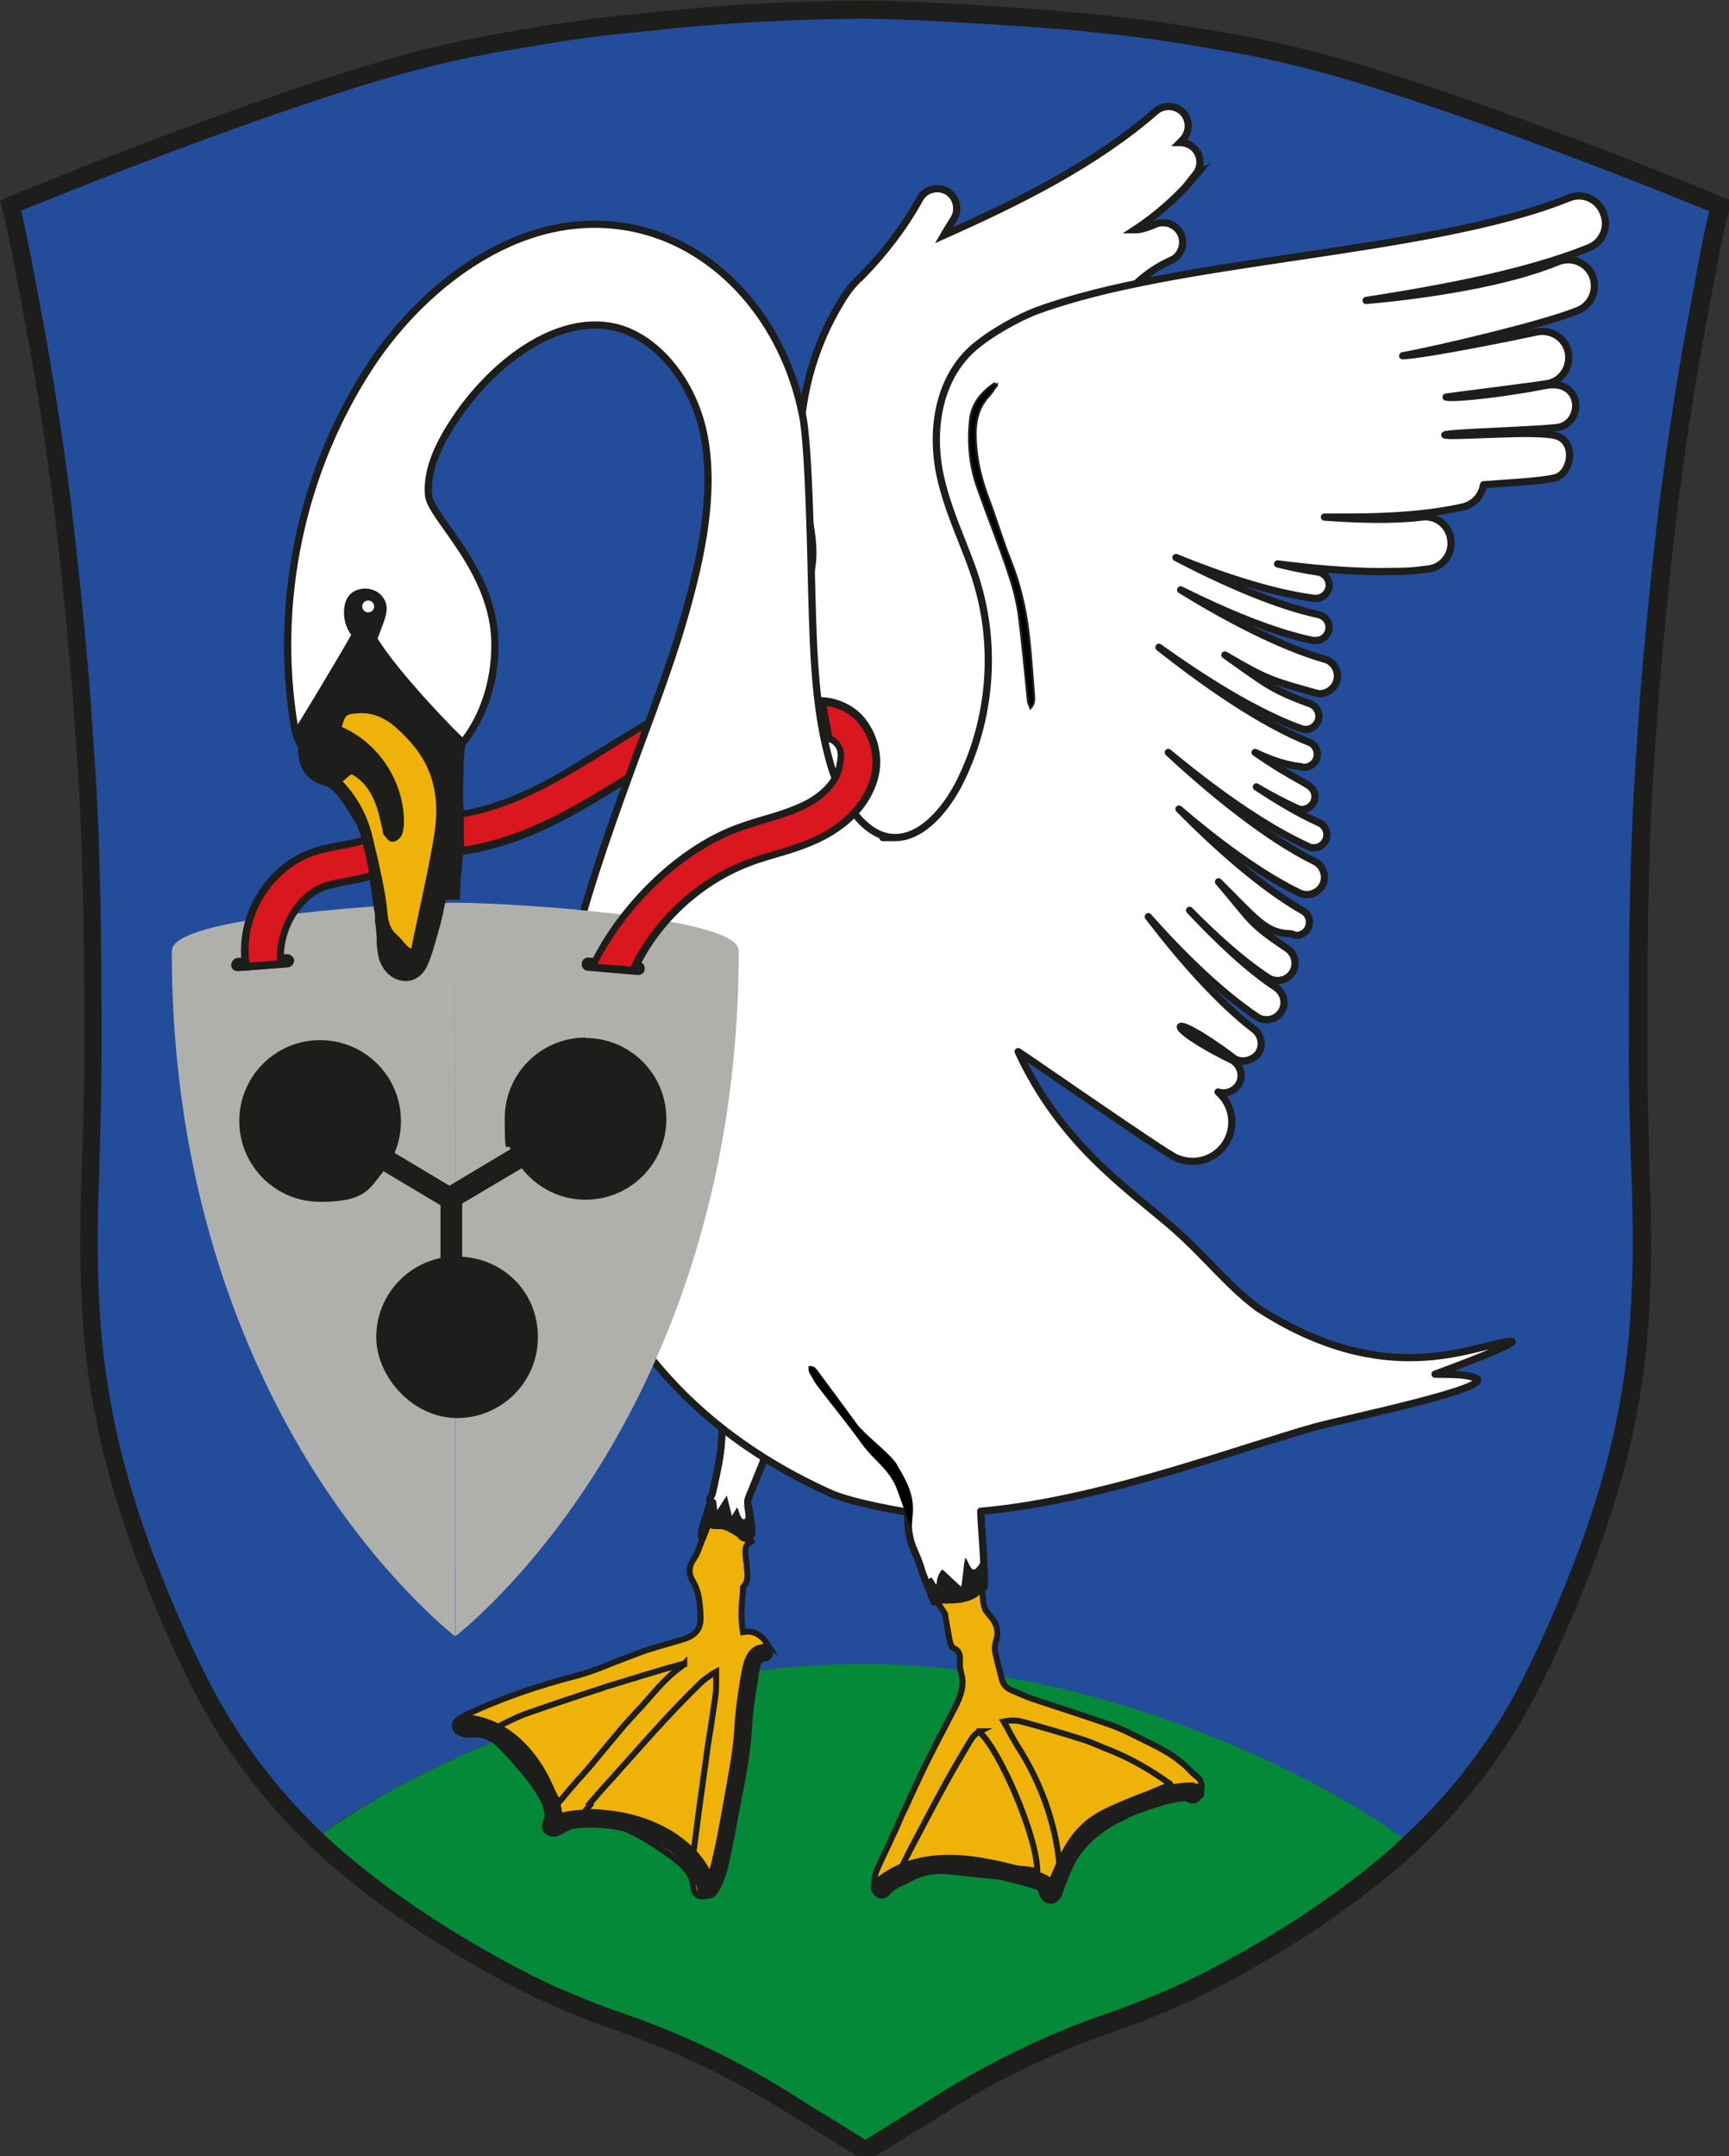 <?xml version="1.0" encoding="UTF-8" standalone="no"?>
<!-- Created with Inkscape (http://www.inkscape.org/) -->

<svg
   width="107.71mm"
   height="134.263mm"
   viewBox="0 0 107.71 134.263"
   version="1.1"
   id="svg1524"
   inkscape:version="1.2.2 (732a01da63, 2022-12-09)"
   sodipodi:docname="DEU Schwanfeld (a) COA.svg"
   xmlns:inkscape="http://www.inkscape.org/namespaces/inkscape"
   xmlns:sodipodi="http://sodipodi.sourceforge.net/DTD/sodipodi-0.dtd"
   xmlns="http://www.w3.org/2000/svg"
   xmlns:svg="http://www.w3.org/2000/svg">
  <rect x="0" y="0" width="107.71" height="134.263" fill="#333333" stroke="none"/>
  <sodipodi:namedview
     id="namedview1526"
     pagecolor="#ffffff"
     bordercolor="#666666"
     borderopacity="1.0"
     inkscape:showpageshadow="2"
     inkscape:pageopacity="0.0"
     inkscape:pagecheckerboard="0"
     inkscape:deskcolor="#d1d1d1"
     inkscape:document-units="mm"
     showgrid="false"
     inkscape:zoom="1.0910733"
     inkscape:cx="203.46937"
     inkscape:cy="254.33671"
     inkscape:current-layer="layer1" />
  <defs
     id="defs1521" />
  <g
     inkscape:label="Ebene 1"
     inkscape:groupmode="layer"
     id="layer1"
     transform="translate(-813.234,-66.267)">
    <g
       id="g1429"
       transform="matrix(0.265,0,0,0.265,799.176,40.536)">
      <g
         id="g12"
         transform="matrix(0.818,0,0,0.85,49.039,90.964)"
         style="stroke-width:1.199">
        <path
           class="cls-7"
           d="M 497.2,63.3 C 490.1,60.6 483,57.8 475.9,55.1 451,45.8 425.9,36.8 400.4,29.1 385.7,24.6 370.8,21 355.6,18.6 348.4,17.5 341.2,16.3 334,15.3 327.4,14.4 320.8,13.8 314.2,13.2 310,12.8 269.8,10 253.6,10 c -31.7,0 -56.5,2.8 -60.6,3.2 -6.6,0.7 -13.2,1.3 -19.8,2.1 -7.2,0.9 -14.4,2.1 -21.6,3.3 -15.2,2.4 -30.1,6.1 -44.8,10.5 -25.5,7.7 -50.6,16.7 -75.5,26 -7.1,2.7 -14.2,5.4 -21.3,8.2 -0.7,0.3 -1.3,0.6 -2.1,0.9 1,4.5 2.1,8.8 3,13.2 2.1,10.8 4.3,21.7 6.2,32.5 1.8,10 3.3,20 4.7,30.1 1.2,8.7 2.2,17.5 3.2,26.3 1,9.4 1.9,18.7 2.8,28.1 0.6,7.3 1.1,14.5 1.6,21.8 2,26.5 2,53 2.1,79.6 0,13.8 -0.5,27.5 -0.9,41.3 -0.5,16.2 -0.3,32.4 1.9,48.6 2.6,18.9 7.9,37.1 15,54.8 4.4,10.9 9.2,21.7 14.7,32.1 8.6,16.4 19.7,30.6 33.1,42.9 36.7,-25.7 99.4,-48.2 157.3,-48.2 57.9,0 120.7,24 157.4,49.7 14.2,-12.7 25.8,-27.4 34.8,-44.4 5.5,-10.4 10.3,-21.2 14.7,-32.1 7.1,-17.7 12.4,-35.9 15,-54.8 2.2,-16.1 2.4,-32.3 1.9,-48.6 -0.4,-13.8 -1,-27.5 -0.9,-41.3 0,-26.5 0,-53.1 2.1,-79.6 0.5,-7.3 1,-14.5 1.6,-21.8 0.8,-9.4 1.7,-18.7 2.8,-28.1 1,-8.8 2,-17.6 3.2,-26.3 1.4,-10 3,-20.1 4.7,-30.1 1.9,-10.9 4.1,-21.7 6.2,-32.5 0.9,-4.4 2,-8.7 3,-13.2 -0.8,-0.3 -1.4,-0.6 -2.1,-0.9 z"
           id="path6"
           style="fill:#234d9b;stroke-width:0px" />
        <path
           class="cls-1"
           d="m 95.5,515.4 c 2.8,2.6 5.7,5.1 8.8,7.5 15.1,12.1 31.5,22 48.7,30.8 10,5.1 20.4,9.2 31,12.7 16.9,5.6 32.8,13 48,22.2 6.5,3.9 13.1,7.8 19.6,11.7 0.6,0.4 2,1.6 2.2,1.6 0.2,0 1.5,-1.2 2.2,-1.6 6.5,-3.9 13.1,-7.8 19.6,-11.7 15.2,-9.2 31.1,-16.7 48,-22.2 10.6,-3.5 21,-7.6 31,-12.7 17.2,-8.7 33.6,-18.7 48.7,-30.8 2.4,-2 4.8,-4 7.1,-6 -36.7,-25.7 -99.5,-49.7 -157.4,-49.7 -57.9,0 -120.7,22.5 -157.3,48.2 z"
           id="path8"
           style="fill:#048938;stroke-width:0px" />
        <path
           class="cls-4"
           d="m 253.6,604.5 c -0.9,0 -1.5,-0.4 -2.5,-1.2 -0.3,-0.2 -0.8,-0.6 -1,-0.7 -3.1,-1.8 -6.1,-3.7 -9.2,-5.5 -3.5,-2.1 -6.9,-4.1 -10.4,-6.2 -15.2,-9.2 -31.2,-16.6 -47.4,-22 -11.7,-3.8 -21.9,-8.1 -31.4,-12.9 -19.2,-9.8 -35.2,-19.9 -49.1,-31.1 -3,-2.4 -6,-5 -8.9,-7.7 C 80,504.5 68.6,489.9 60.1,473.6 55,463.9 50.1,453.3 45.3,441.2 37.5,421.9 32.6,403.7 30.1,385.8 c -2.4,-17.9 -2.3,-35.6 -1.9,-49 0,-2.8 0.2,-5.6 0.3,-8.5 0.3,-10.7 0.7,-21.8 0.6,-32.7 v -2.8 c 0,-25.1 -0.2,-51.1 -2.1,-76.5 -0.2,-2.4 -0.3,-4.7 -0.5,-7.1 -0.3,-4.8 -0.7,-9.8 -1.1,-14.6 -0.9,-9.7 -1.8,-19.1 -2.8,-28.1 -1.1,-9.8 -2,-18 -3.2,-26.2 -1.5,-10.7 -3,-20.5 -4.7,-30 -1.8,-10 -3.8,-20.2 -5.7,-30 L 8.5,77.8 C 7.9,74.8 7.2,71.9 6.5,68.9 6.2,67.5 5.8,66.1 5.5,64.7 L 5,62.6 7.6,61.5 c 0.5,-0.2 1,-0.4 1.5,-0.6 2.1,-0.8 4.1,-1.6 6.2,-2.4 5,-1.9 10.1,-3.9 15.1,-5.8 30.2,-11.3 53.6,-19.4 75.7,-26.1 16,-4.9 30.8,-8.3 45.1,-10.6 l 3.1,-0.5 c 6.1,-1 12.4,-2 18.6,-2.8 5.3,-0.7 10.7,-1.2 16,-1.7 l 5,-0.5 c 20,-2.1 40.1,-3.1 59.8,-3.1 19.7,0 57,2.9 60.9,3.3 l 3.9,0.4 c 5.2,0.5 10.6,1 16,1.7 6.2,0.8 12.5,1.8 18.6,2.8 l 3.1,0.5 c 14.3,2.3 29.1,5.7 45.1,10.6 22.1,6.7 45.4,14.7 75.7,26.1 5.1,1.9 10.2,3.9 15.1,5.8 2,0.8 4.1,1.6 6.2,2.4 v 0 c 0.5,0.2 1,0.4 1.5,0.6 l 2.6,1.1 -0.5,2.1 c -0.3,1.4 -0.7,2.8 -1,4.2 -0.7,3.1 -1.4,6 -2,8.9 l -0.5,2.5 c -1.9,9.8 -4,20 -5.7,30 -1.7,9.5 -3.2,19.3 -4.7,30 -1.2,8.2 -2.1,16.5 -3.2,26.2 -1,8.9 -1.9,18.4 -2.8,28.1 -0.4,4.9 -0.8,9.8 -1.1,14.6 -0.2,2.4 -0.3,4.7 -0.5,7.1 -1.9,25.5 -2,51.4 -2.1,76.6 v 2.8 c 0,10.9 0.3,22 0.6,32.7 0,2.8 0.2,5.6 0.3,8.5 0.4,13.4 0.5,31.1 -1.9,49 -2.4,17.9 -7.4,36 -15.2,55.4 -4.8,12.1 -9.7,22.6 -14.8,32.4 -8.9,17 -20.8,32.1 -35.3,45.2 -2.4,2.2 -4.8,4.2 -7.2,6.1 -13.9,11.1 -29.9,21.3 -49.1,31.1 -9.5,4.8 -19.7,9 -31.4,12.9 -16.2,5.4 -32.2,12.7 -47.4,22 -3.4,2.1 -6.9,4.2 -10.4,6.2 -3.1,1.8 -6.2,3.7 -9.2,5.5 -0.2,0 -0.7,0.5 -1,0.7 -1,0.8 -1.5,1.2 -2.5,1.2 z M 11,65.6 c 0.2,0.7 0.3,1.4 0.5,2.1 0.7,3 1.4,6.1 2,9.1 l 0.5,2.5 c 1.9,9.8 4,20 5.7,30.1 1.7,9.6 3.2,19.4 4.7,30.1 1.2,8.3 2.1,16.6 3.2,26.4 1,8.9 1.9,18.4 2.8,28.2 0.4,4.9 0.8,9.9 1.1,14.7 0.2,2.4 0.3,4.7 0.5,7.1 1.9,25.6 2,51.7 2.1,76.9 v 2.8 c 0,11 -0.3,22.1 -0.6,32.9 0,2.8 -0.2,5.6 -0.3,8.5 -0.4,13.2 -0.5,30.6 1.9,48.1 2.4,17.5 7.2,35.2 14.8,54.2 4.8,11.9 9.5,22.3 14.6,31.9 8.3,15.8 19.3,30 32.6,42.3 2.8,2.6 5.7,5.1 8.6,7.4 13.6,10.9 29.4,20.9 48.2,30.5 9.2,4.7 19.3,8.8 30.7,12.6 16.6,5.5 32.9,13 48.5,22.5 3.4,2.1 6.9,4.2 10.4,6.2 3.1,1.8 6.1,3.7 9.2,5.5 0.3,0.2 0.6,0.4 0.9,0.6 0.3,-0.2 0.6,-0.4 0.9,-0.6 3.1,-1.9 6.2,-3.7 9.2,-5.5 3.4,-2.1 6.9,-4.1 10.3,-6.2 15.6,-9.4 31.9,-17 48.5,-22.5 11.4,-3.8 21.4,-7.9 30.7,-12.6 18.9,-9.6 34.6,-19.6 48.2,-30.5 2.3,-1.9 4.7,-3.9 7,-6 14.1,-12.6 25.6,-27.3 34.2,-43.7 5,-9.6 9.8,-20 14.6,-31.9 7.6,-19 12.5,-36.7 14.8,-54.2 2.4,-17.5 2.3,-34.9 1.9,-48.1 0,-2.8 -0.2,-5.6 -0.3,-8.5 -0.3,-10.8 -0.7,-21.9 -0.6,-32.9 v -2.8 c 0,-25.2 0.2,-51.3 2.1,-76.9 0.2,-2.4 0.3,-4.7 0.5,-7.1 0.3,-4.8 0.7,-9.8 1.1,-14.7 0.9,-9.7 1.8,-19.2 2.8,-28.2 1.1,-9.8 2,-18.1 3.2,-26.4 1.5,-10.7 3.1,-20.6 4.7,-30.1 1.8,-10.1 3.8,-20.2 5.7,-30.1 l 0.5,-2.5 c 0.6,-3.1 1.3,-6.1 2,-9.1 0.2,-0.7 0.3,-1.4 0.5,-2.1 v 0 C 494,64.8 492,64 489.9,63.2 485,61.3 479.9,59.3 474.8,57.4 444.7,46.1 421.4,38.1 399.5,31.4 383.7,26.6 369.1,23.2 355,21 l -3.1,-0.5 c -6,-1 -12.3,-2 -18.5,-2.8 C 328.2,17 322.8,16.5 317.6,16 l -3.9,-0.4 c -3.9,-0.4 -44,-3.2 -60.4,-3.2 -16.4,0 -39.5,1 -59.2,3.1 l -5,0.5 c -5.2,0.5 -10.6,1 -15.8,1.7 -6.2,0.8 -12.4,1.8 -18.5,2.8 l -3.1,0.5 c -14.1,2.2 -28.6,5.6 -44.5,10.4 -22,6.7 -45.2,14.7 -75.3,26 -5,1.9 -10.1,3.9 -15.1,5.8 -2.1,0.8 -4.1,1.6 -6.2,2.4 z"
           id="path10"
           style="fill:#1d1d1b;stroke-width:0px" />
      </g>
      <path
         class="cls-3"
         d="m 160.5,288.6 c 7.7,-1 15.6,-4.1 25.5,-9.8 3.4,-1.9 6.8,-4 10,-6.1 4.9,-3.1 10,-6.2 15.3,-9 l 3.9,7.6 c -5,2.6 -9.7,5.5 -14.6,8.6 -3.4,2.1 -6.8,4.3 -10.3,6.3 -6.9,3.9 -17.3,9.3 -28.8,10.9 z"
         id="path14"
         style="fill:#da161e;stroke-width:0px" />
      <path
         class="cls-4"
         d="m 210.9,264.9 3.1,6.1 c -4.7,2.5 -9.2,5.3 -13.9,8.2 v 0 c -3.3,2.1 -6.8,4.2 -10.3,6.2 -6.6,3.8 -16.6,9 -27.6,10.6 l -0.8,-6.8 c 7.5,-1.2 15.3,-4.2 25,-9.8 3.4,-1.9 6.8,-4.1 10.1,-6.1 4.7,-2.9 9.4,-5.9 14.4,-8.5 m 0.8,-2.2 c -5.6,2.9 -10.9,6.2 -16.1,9.4 -3.3,2 -6.7,4.1 -10,6.1 -10.2,5.9 -18.2,8.9 -26.1,9.8 l 1.2,10.2 c 12,-1.4 22.9,-7 30,-11.1 3.5,-2 7,-4.2 10.4,-6.3 5.2,-3.2 10.1,-6.3 15.3,-9 l -4.7,-9.2 v 0 z"
         id="path16"
         style="fill:#1d1d1b;stroke-width:0px" />
      <path
         class="cls-13"
         d="m 334.1,138.1 c 1.6,-2 1.3,-4.9 -0.7,-6.5 -0.9,-0.7 -2,-1 -3,-1 0.1,-0.1 0.3,-0.2 0.4,-0.4 1.9,-1.7 2.1,-4.6 0.5,-6.5 -1.7,-1.9 -4.6,-2.1 -6.5,-0.5 -14.5,12.6 -32.2,21.3 -49.9,29.2 0.8,-1.4 1.7,-2.7 2.5,-4.1 1.2,-2.2 0.4,-5.1 -1.8,-6.3 -2.2,-1.2 -5.1,-0.4 -6.3,1.8 -3.7,6.7 -8.4,12.8 -13.8,18.3 v 0 c -2.3,2 -3.9,4.4 -5.1,6.5 -7.6,12.7 -10.7,27.8 -8.6,42.5 0.3,1.9 0.6,3.9 1,5.7 0.8,4 1.5,7.8 1.3,11.4 -0.3,5.5 -2.6,10.9 -4.9,16.2 -0.7,1.7 -1.4,3.4 -2.4,4.6 -0.3,0.4 -0.6,0.7 -0.9,1 -0.6,0.7 -1.3,1.5 -2,2.4 -1.3,1.9 -2,4 -2.4,5.8 -4,15.3 -1.2,32.2 7.5,45.4 1.6,2.4 3.9,5.4 7.3,7 2.3,1.1 4.7,1.3 6.5,1.5 3.2,0.3 6.4,0.6 9.6,0.6 5,0 9.9,-0.7 14.6,-3 9.7,-4.8 14.6,-14.9 17.5,-22.1 10.7,-26.7 11.6,-56.7 12.4,-83.1 0.4,-3.7 -0.2,-7.1 -0.7,-10.5 -0.5,-3.3 -1,-6.5 -0.4,-9.2 0.5,-2.4 2,-4.9 3.4,-7.2 4.4,-7 10.5,-15.6 19.1,-19.3 2.3,-1 3.4,-3.7 2.4,-6.1 -1,-2.3 -3.7,-3.4 -6.1,-2.4 -2,0.9 -3.6,1.3 -4.8,1.3 5.5,-3.6 10.5,-8.1 14.7,-13.2 z"
         id="path20"
         style="fill:#ffffff;stroke:#1d1d1b;stroke-width:1.7px;stroke-miterlimit:10" />
      <path
         class="cls-5"
         d="m 215.9,532.1 c 0,0.3 -0.2,0.6 -0.4,1.2 -1.6,-1.1 -3.1,-2.2 -4.6,-3.1 -2.8,-1.8 -5.5,-3.6 -8.4,-5.2 -1.2,-0.7 -2.5,-1.2 -3.9,-1.5 -3,-0.7 -6.1,-1.5 -9.2,-0.9 -0.1,0 -0.3,0 -0.6,-0.3 2.1,-2.4 4.1,-4.9 6.3,-7.3 7.2,-8 14.2,-16.2 21.9,-23.7 1.1,-1.1 2.6,-1.9 4.3,-3.1 0,2.3 0,4.2 -0.2,6.1 -0.5,4.2 -1.3,8.4 -1.9,12.6 -1.2,8.4 -2.3,16.8 -3.4,25.3 h 0.1 z"
         id="path22"
         style="fill:#eeb209;stroke-width:0px" />
      <path
         class="cls-5"
         d="m 177.6,510.2 c -2.4,-3 -5.3,-5.6 -8.2,-8.6 2.2,-1 4.4,-2.3 6.8,-3.1 6.4,-2.3 12.8,-4.4 19.2,-6.5 2.7,-0.9 5.5,-1.7 8.2,-2.5 3.3,-1 6.6,-2 10,-2.9 0.3,0 0.6,0 1.3,0 -0.6,0.6 -1,1.1 -1.4,1.4 -4,2.8 -6.9,6.8 -10.2,10.3 -1,1.1 -2,2.2 -3,3.3 -2.7,3.2 -5.4,6.5 -8.2,9.7 -1.2,1.4 -2.6,2.8 -3.8,4.2 -1.3,1.5 -2.6,3 -3.8,4.5 -2.3,-3.5 -4.3,-7 -6.8,-10.1"
         id="path24"
         style="fill:#eeb209;stroke-width:0px" />
      <path
         class="cls-10"
         d="m 223.1,430.1 c -0.2,2.1 -0.3,3.6 -0.4,5.1 -0.2,4.2 -1.2,8.3 -2.1,12.4 -0.3,1.4 -1,1.6 -0.6,2.3 0.4,0.7 -3.3,8.2 -1.6,8.8 0.5,0.2 3.9,-3.3 4.4,-3.1 0.5,0.2 2,3.9 2.5,4.3 0.5,0.4 4.1,-3.1 4.5,-2.4 0,-2.1 -0.5,-5.1 -0.8,-6.3 -0.3,-1.1 -0.2,-1.6 0.2,-2.6 1,-2.4 1.9,-4.7 2.9,-7.1 0.7,-1.7 0.7,-1.9 -0.7,-3.2 -1.2,-1.1 -2.4,-2.2 -3.6,-3.4 -1.4,-1.4 -2.8,-3 -4.6,-4.9 v 0 z"
         id="path26"
         style="fill:#ffffff;stroke:#1d1d1b;stroke-width:1.7px;stroke-linejoin:round" />
      <path
         class="cls-5"
         d="m 293.3,500.1 c 4.9,1.3 9.8,2.8 14.7,4.3 2,0.6 3.9,1.5 5.8,2.3 5.2,2 10,4.8 14.5,8 0.2,0 0.3,0.4 0.7,0.8 -1.2,0.4 -2.2,0.7 -3.2,1.2 -2.5,1.1 -4.9,2.2 -7.3,3.3 -0.6,0.3 -1,0.6 -1.6,0.8 -4.8,1.5 -8.1,5 -11.3,8.6 -1.3,1.4 -2.3,3 -3.6,4.6 -0.2,-0.4 -0.4,-0.6 -0.4,-0.9 -1.1,-9.7 -4.5,-18.5 -9.7,-26.7 -1.2,-1.9 -2.2,-4.1 -3.5,-6.3 1.9,-0.4 3.5,-0.4 4.9,0 z"
         id="path28"
         style="fill:#eeb209;stroke-width:0px" />
      <path
         class="cls-5"
         d="m 283.7,502.8 c 4.5,3.5 14.1,24.8 14,33.5 -2.7,-0.3 -5.3,-0.4 -7.9,-0.9 -4.8,-0.8 -9.7,-1 -14.5,-1.3 -3.6,-0.2 -6.9,0.6 -10,2.3 -0.3,0.2 -0.6,0.3 -1.4,0.6 0.9,-1.8 1.5,-3.2 2.2,-4.5 3,-5.7 6,-11.3 9.1,-17 1.8,-3.3 3.7,-6.5 5.6,-9.7 0.7,-1.3 1.6,-2.5 3,-3 z"
         id="path30"
         style="fill:#eeb209;stroke-width:0px" />
      <path
         class="cls-11"
         d="m 334.4,514.6 c -0.5,-0.4 -1,-0.9 -1.5,-1.4 -0.4,-0.4 -0.9,-0.9 -1.3,-1.3 -1.1,-0.9 -2.3,-1.9 -3.6,-2.7 -1.8,-1.1 -3.7,-2.1 -5.8,-3.1 l -1.4,-0.7 c -2.2,-1.1 -4.4,-2.2 -6.7,-3 -3.7,-1.3 -7.4,-2.5 -11,-3.7 -2.4,-0.8 -4.9,-1.6 -7.3,-2.4 -1.2,-0.4 -2.5,-1 -3.7,-1.5 -0.5,-0.2 -0.9,-0.4 -1.4,-0.6 -1.1,-0.5 -1.8,-1.3 -2.1,-2.4 -0.5,-1.9 -1.1,-4.2 -1.6,-6.5 -0.1,-0.7 -0.1,-1.6 0.1,-2.3 0.8,-2.2 0.4,-4.2 -1.1,-6 -0.5,-0.5 -0.9,-1.1 -1.3,-1.6 v -0.2 c -0.3,-0.3 -0.8,-1.6 -0.8,-8.4 v -0.6 h -0.4 c -0.3,0 -1.9,-0.5 -3.1,-0.8 -2.3,-0.7 -3.4,-1 -3.8,-0.9 h -0.3 v 0.3 c -0.2,0.4 -1.9,0.8 -2.7,0.9 -0.4,0 -0.7,0 -0.9,0.2 -0.4,0 -0.6,0.3 -0.8,0.5 0,0 -0.2,0.2 -0.4,0.3 h -0.3 c -0.4,0.3 -0.4,0.4 0.2,2.9 0.2,0.7 0.4,1.6 0.4,2 v 0 0.3 c 0,0.4 0.3,0.7 1.2,1.5 0.2,0.2 0.6,0.5 0.8,0.7 v 0 l 0.2,0.4 c 0.4,0.6 0.7,1 1,1.5 0.2,0.2 0.3,0.6 0.3,1 0.1,0.8 0.3,1.5 0.4,2.3 0.2,1.1 0.4,2.2 0.6,3.3 0.2,1 0.5,1.6 1,1.8 1.3,0.6 1.5,1.6 1.4,3.1 0,0.9 0,1.9 0.3,2.7 0.8,2.8 0,5.3 -1.5,8.2 -1,1.9 -2,3.8 -3,5.8 -1,1.8 -1.9,3.7 -2.9,5.6 -1.7,3.4 -3.3,6.8 -4.8,10.1 -0.5,1.1 -1,2.3 -1.6,3.4 -0.4,1 -0.9,2 -1.3,3 -0.5,1.2 -1.1,2.3 -1.6,3.5 -1.1,2.3 -2.2,4.6 -3.2,6.9 -0.5,1.2 -0.5,2.7 -0.6,4 0,0.6 0.6,1.4 1.2,1.7 0.5,0.3 1.6,0 1.9,-0.5 0.9,-1.2 2.1,-1.8 3.5,-2.4 0.5,-0.2 1.1,-0.5 1.6,-0.8 2.8,-1.6 5.8,-2.2 9,-1.9 l 5.6,0.6 c 4.4,0.4 8.9,0.9 13.3,1.3 1.7,0.2 2.7,0.9 3.1,2.3 0,0 0,0.2 0.1,0.4 0.3,0.9 0.7,2.3 2.2,2.3 1.5,0 0,0 0.1,0 1.4,0 1.6,-1.2 1.8,-2.1 0,-0.2 0,-0.4 0.2,-0.6 2.7,-8 7.5,-13.4 14.6,-16.7 0.3,0 0.6,-0.3 1,-0.5 0.4,-0.2 0.7,-0.4 1.1,-0.6 l 1.8,-0.8 c 2.5,-1.1 5,-2.2 7.6,-3.2 1.2,-0.5 2.4,-0.4 3.3,0.2 1.1,0.7 1.9,0.9 2.5,0.7 0.6,-0.3 1.1,-0.9 1.4,-2.1 0.2,-0.9 0.4,-2.3 -1,-3.5 v 0 z m -6.2,1.9 c -0.2,0 -0.3,0 -0.5,0.2 -0.7,0.3 -1.5,0.5 -2.1,0.8 -2.2,0.9 -4.3,1.9 -6.5,2.9 l -0.8,0.4 c -0.2,0 -0.5,0.2 -0.7,0.4 -0.3,0.2 -0.6,0.3 -0.9,0.4 -4.8,1.5 -8,4.9 -11.4,8.7 -0.9,1 -1.6,2 -2.5,3.1 -0.3,0.3 -0.5,0.7 -0.8,1 v -0.2 c -1.1,-9.4 -4.4,-18.5 -9.8,-26.9 -0.8,-1.3 -1.6,-2.7 -2.3,-4.1 -0.3,-0.5 -0.6,-1.1 -0.9,-1.6 1.5,-0.3 2.9,-0.3 4.1,0 4.5,1.2 9.3,2.6 14.7,4.3 1.2,0.4 2.4,0.9 3.6,1.4 0.7,0.3 1.4,0.6 2.2,0.9 4.6,1.8 9.4,4.4 14.4,8 0,0 0.1,0 0.2,0.2 v 0 z m -44.9,-12.4 c 4.5,3.8 13.4,24 13.6,32.5 -0.7,0 -1.3,0 -2,-0.2 -1.8,-0.2 -3.6,-0.3 -5.4,-0.6 -4.6,-0.8 -9.2,-1 -13.7,-1.2 H 275 c -3.7,-0.2 -7,0.6 -10.2,2.3 0,0 -0.2,0 -0.3,0 l 0.3,-0.6 c 0.5,-1.1 0.9,-2 1.4,-2.9 l 0.8,-1.6 c 2.7,-5.1 5.4,-10.3 8.2,-15.4 1.8,-3.3 3.7,-6.5 5.6,-9.7 0.7,-1.2 1.4,-2.2 2.6,-2.8 h -0.1 z"
         id="path32"
         style="fill:#eeb209;stroke:#1d1d1b;stroke-width:1.4px;stroke-miterlimit:10" />
      <path
         class="cls-12"
         d="m 324.6,183.5 c 2.2,-0.9 4.7,0.4 6.9,-1.4 -0.7,-0.9 -1.3,-1.6 -2.1,-2.6 0.9,-0.2 1.5,-0.4 2.2,-0.5 1,-0.2 2.1,-0.2 3.1,-0.4 1.6,-0.4 3.4,-0.8 2.5,-3.5 2.3,1.7 2.4,2.7 0.7,3.6 -1.6,0.8 -3.5,1.2 -5.3,1.8 0.3,0.8 0.6,1.5 1,2.6 -3.1,1.1 -5.9,1.8 -9,0.5 v 0 z"
         id="path34"
         style="fill:#000000;stroke:#1d1d1b;stroke-width:0.5px;stroke-miterlimit:10" />
      <path
         class="cls-4"
         d="m 333.6,515.9 c -6.7,0 -12.9,2.7 -18.9,5.3 -2.7,1.2 -5.4,2.6 -7.5,4.7 -2,1.9 -3.6,4.3 -4.8,6.7 -0.9,1.8 -1.7,3.7 -2.5,5.6 -1.2,-0.8 -2.6,-1.3 -3.9,-1.7 -3.2,-0.9 -6.4,-1.8 -9.6,-2.4 -6.2,-1.3 -12.8,-1.8 -19,0 -3.2,0.9 -6.2,2.5 -8.8,4.7 -0.8,0.7 -0.7,2.2 0,2.9 0.7,0.7 2,0.7 2.9,0 5.1,-4.3 12.2,-5.1 18.5,-4.4 3.9,0.4 7.6,1.3 11.4,2.3 1.6,0.4 3.3,0.8 4.9,1.4 1.1,0.4 2.1,1 2.6,2.1 0.8,1.7 3.2,1 3.7,-0.5 2.1,-5.8 4.4,-12.2 9.9,-15.6 3.1,-1.9 6.6,-3.2 10,-4.4 3.6,-1.3 7.3,-2.4 11.2,-2.4 3.9,0 2.6,-4.1 0,-4.1 v -0.2 z"
         id="path38"
         style="fill:#1d1d1b;stroke-width:0px" />
      <path
         class="cls-11"
         d="m 233.7,483.8 c -1.1,-1.8 -2.8,-3.8 -6,-3.2 -0.6,-3.3 -0.3,-6.5 0,-9.6 v -0.9 l 0.2,-0.2 c 1.1,-1.5 0.9,-3 0.7,-4.5 v -0.7 c -0.2,-1.1 -0.4,-2.3 -0.3,-3.4 0,-0.7 0.4,-1.4 0.7,-1.6 0.1,0 0.2,-0.2 0.4,-0.2 l 0.3,-0.2 -0.2,-0.3 c -0.3,-0.5 -0.4,-1.1 -0.4,-1.7 V 456 c -0.1,0 -0.5,0.5 -0.5,0.5 -0.9,-1.5 -2.4,-1.9 -3.7,-2.2 -0.4,0 -0.8,-0.2 -1.2,-0.4 -1.1,-0.4 -1.8,-0.7 -2.3,-1.1 l -0.6,-0.5 v 0.7 c -0.2,0.7 -0.5,1.3 -0.8,1.8 l -0.4,0.6 v 0 c -0.4,0.8 -0.7,1.7 -1,2.4 -0.1,0.3 -0.2,0.6 -0.3,0.8 -0.3,0.6 -0.5,1.2 -0.7,1.7 -0.4,1.1 -0.8,2.2 -1.5,3.2 -1.2,1.7 -1.2,3.5 -0.2,5.1 1.4,2.3 1.6,4.7 1.8,7.3 v 0.7 c 0.3,3 -1,4.8 -4.1,5.7 -1,0.3 -2,0.6 -3,0.9 -1.9,0.5 -3.8,1.1 -5.7,1.7 -2,0.7 -4,1.5 -5.9,2.2 -1.3,0.5 -2.6,1 -3.8,1.5 l -1,0.4 c -1.8,0.7 -3.6,1.3 -5.4,1.8 -9.7,2.5 -18.3,5.5 -26.1,9.2 -0.8,0.4 -1.4,0.7 -1.9,1.1 -0.6,0.5 -0.9,1.1 -0.8,1.8 0,0.6 0.5,1.1 1.3,1.4 0.9,0.4 1.9,0.5 2.7,0.4 2.6,-0.3 4.9,0.7 7,2.9 2.1,2.2 4.4,4.8 6.5,7.4 1.2,1.5 2.4,3.4 3.6,5.6 0.7,1.3 1.2,2.8 0.3,4.5 -0.4,0.7 -0.3,1.4 0,2 0.5,0.6 1.3,1 2.2,0.8 0.5,0 0.9,-0.3 1.4,-0.6 0.2,0 0.4,-0.2 0.6,-0.3 0.4,-0.2 0.7,-0.3 1.1,-0.5 0.8,-0.4 1.6,-0.8 2.5,-1 3.7,-0.9 7.5,-0.4 11.8,1.7 3.9,1.9 7.6,4.4 10.3,6.4 2.1,1.6 4.4,3.5 4.7,6.7 0.1,1.6 0.9,2.4 2.2,2.4 1.3,0 0.1,0 0.2,0 1.6,0 2,-1.3 2.1,-2.3 0.4,-2.7 0.7,-4.7 1,-6.7 0.5,-2.6 0.9,-5.1 1.4,-7.7 0.6,-3.2 1.1,-6.3 1.7,-9.5 1.1,-6.3 2.2,-12.7 3.3,-19.8 0.5,-2.9 1,-6 1.3,-9 0.1,-1.1 0.5,-1.7 1.3,-2.1 0.6,-0.3 1.2,-0.6 1.9,-1 l 1.2,-0.6 -0.2,-0.4 z M 191.6,521 c 1.4,-1.6 2.8,-3.3 4.3,-4.9 1.5,-1.6 2.9,-3.3 4.4,-4.9 5.6,-6.3 11.4,-12.8 17.5,-18.7 0.7,-0.7 1.6,-1.3 2.6,-2 0.3,-0.2 0.6,-0.4 1,-0.6 v 1.3 c 0,1.4 0,2.6 -0.1,3.9 -0.3,2.3 -0.7,4.6 -1,6.8 -0.3,1.9 -0.6,3.8 -0.9,5.7 -0.7,5.4 -1.5,10.7 -2.2,16.1 -0.4,3.1 -0.8,6.1 -1.2,9.2 0,0.2 0,0.3 -0.2,0.6 -0.3,-0.2 -0.7,-0.5 -1,-0.7 -1.1,-0.7 -2.1,-1.4 -3.1,-2.1 l -0.8,-0.5 c -2.5,-1.6 -5,-3.2 -7.6,-4.7 -1.2,-0.7 -2.6,-1.2 -4,-1.5 l -0.9,-0.2 c -2,-0.4 -4,-0.9 -6,-0.9 -2,0 -1.5,0 -2.2,0.2 0.5,-0.6 1.1,-1.2 1.6,-1.9 z m 22.3,-33 c -0.3,0.3 -0.5,0.6 -0.8,0.8 -2.9,2 -5.2,4.7 -7.5,7.3 -0.9,1 -1.8,2.1 -2.8,3.1 -1.1,1.2 -2.1,2.3 -3,3.3 -1.2,1.4 -2.4,2.9 -3.6,4.3 -1.5,1.8 -3,3.6 -4.5,5.4 -0.7,0.8 -1.4,1.6 -2.1,2.4 -0.6,0.6 -1.1,1.2 -1.7,1.9 -0.9,1 -1.8,2.1 -2.7,3.2 l -0.8,0.9 c -0.6,-0.9 -1.2,-1.8 -1.8,-2.7 -1.5,-2.4 -3,-4.7 -4.7,-6.9 -1.7,-2.1 -3.6,-3.9 -5.6,-5.9 -0.7,-0.7 -1.5,-1.5 -2.3,-2.2 0.5,-0.2 1,-0.5 1.5,-0.8 1.5,-0.7 3,-1.5 4.6,-2.1 6.2,-2.2 12.5,-4.3 18.7,-6.3 l 0.5,-0.2 c 2,-0.6 4,-1.2 5.9,-1.8 0.8,-0.2 1.5,-0.4 2.3,-0.7 3.3,-1 6.6,-2 10,-2.9 h 0.4 z"
         id="path40"
         style="fill:#eeb209;stroke:#1d1d1b;stroke-width:1.4px;stroke-miterlimit:10" />
      <path
         class="cls-4"
         d="m 232.7,483.4 c -4.6,0.2 -5.1,5.1 -5.7,8.6 -0.7,4.1 -1.2,8.2 -1.4,12.3 -0.3,4 -1,7.9 -1.7,11.8 -0.7,4 -1.4,8 -2.2,12 -0.4,2.2 -0.9,4.3 -1.4,6.5 -0.1,0.6 -0.3,1.1 -0.5,1.7 -1.9,-3.7 -5.2,-6.7 -8.7,-8.9 -5.3,-3.2 -11.5,-4.9 -17.7,-5.1 -2.7,0 -5.5,0 -8.2,0.7 -0.3,-2.5 -1.4,-4.8 -2.5,-7.1 -1.3,-2.8 -2.9,-5.4 -4.9,-7.7 -3.9,-4.7 -9.5,-8 -15.7,-8.3 -2.6,0 -2.6,3.9 0,4.1 5.1,0.3 9.6,3.3 12.8,7.1 1.7,2 3,4.3 4.1,6.6 1.2,2.4 2.4,5.1 2.1,7.9 -0.1,1.4 1.4,2.3 2.6,2 6.9,-1.8 14.2,-1.3 20.8,1.3 5.6,2.2 11.5,6.4 12.6,12.7 0.1,0.9 1,1.4 1.9,1.5 0.9,0.3 1.9,0 2.5,-0.9 2.1,-2.8 2.8,-6.6 3.5,-10 0.8,-3.8 1.5,-7.6 2.2,-11.4 0.7,-3.7 1.5,-7.5 2,-11.3 0.6,-3.9 0.6,-7.8 1.1,-11.6 0.3,-2.1 0.6,-4.3 1,-6.4 0.1,-0.8 0.3,-4 1.5,-4 2.6,0 2.6,-4.2 0,-4.1 z"
         id="path42"
         style="fill:#1d1d1b;stroke-width:0px" />
      <path
         class="cls-4"
         d="m 230.5,457.1 c -0.9,-2.1 -1.7,-4.2 -2.6,-6.3 -0.3,-0.8 1,3.3 0,3.3 -1,0 -1.4,-3.5 -1.7,-2.6 l -1.1,1.8 -1.2,-4.8 -2.2,3.4 c -0.3,-0.8 0,-2.5 -0.8,-2.5 -0.8,0 -1.7,0.6 -2,1.5 -0.1,0.4 -0.3,0.9 -0.4,1.3 -0.2,0.7 0,1.4 0.5,2 v 0.2 c 0,1.1 0.9,2 2,2 h 1.6 c 0.3,0 0.7,0.2 1,0.3 0.3,0.1 0.3,0 0.5,0.2 v 0 c 0.6,0.3 1.1,0.6 1.6,0.9 0.1,0 0.2,0.2 0.3,0.2 h 0.1 c 0.3,0.3 0.5,0.6 0.8,0.8 0.6,0.6 1.7,0.8 2.5,0.3 0.3,-0.2 0.5,-0.4 0.7,-0.7 0.2,-0.4 0.4,-1.1 0.2,-1.6 z"
         id="path44"
         style="fill:#1d1d1b;stroke-width:0px" />
      <path
         class="cls-10"
         d="m 429.9,147 c -1.3,-3.2 -4.9,-4.7 -8,-3.4 -16.8,6.8 -41,10.4 -64.4,13.9 -22.8,3.4 -44.3,6.6 -60.7,12.6 -4.3,1.6 -11.2,5.4 -15.2,9 -7.2,6.5 -10,17.6 -7.6,29.5 1.2,5.6 3.2,10.7 5.2,15.7 1.2,3.1 2.4,6 3.3,9 4.9,15.6 3.5,32.9 -3.8,47.5 -3.2,6.4 -8.8,13.1 -15.2,13.1 -6.4,0 -0.3,0 -0.5,0 -7.2,-0.4 -12.3,-9.3 -14.6,-16.8 -3.7,-12.5 -4.1,-25.8 -4.5,-39.9 -0.2,-6.6 -0.6,-34.9 -2.2,-42.6 -4.4,-22 -19.5,-39.1 -38.5,-43.6 -26.7,-6.3 -50.5,13.1 -62.8,31.6 -16.5,24.9 -23.1,56.1 -18.1,85.5 1.1,6.4 7.2,10.8 13.6,9.7 h 0.1 c 2.9,1.6 6,2.4 9.3,2.4 13.3,0 24.1,-14.1 24.1,-31.6 0,-17.5 -15.1,-29.8 -15.6,-35.1 -0.5,-5.2 1.7,-11.1 6.2,-17.8 8.7,-13.1 23.8,-24.9 37.7,-21.7 9.7,2.3 18.3,12.7 20.8,25.2 2.7,13.7 -0.6,28.8 -4.3,41.9 -2.5,9 -6.4,19.7 -10.6,31 -11.4,31 -24.2,66.1 -19.4,93.7 6.7,38.2 28.1,65.8 63.7,82 5.6,2.6 18.5,4.6 18.5,4.6 0.1,8.5 1.7,7.9 3.5,14.3 0.2,0.7 2.6,6.1 2.7,6.8 2.1,-0.8 1.7,-3.3 3,-3.4 1.2,-0.2 3.7,2 4.6,1.2 0.4,-0.4 0.6,-2.1 0.8,-2.7 0.2,-0.6 3.3,2 3.4,1.4 0.3,-3.2 -0.7,-14.3 -0.8,-17.8 v 0 c 20.9,-1.8 43.9,-9 63.8,-15.3 5.2,-1.6 10.1,-3.2 14.4,-4.4 6.3,-1.8 44.4,-9.6 37.9,-11.7 -2.7,-0.9 -5.6,-0.7 -9.3,-0.8 10.8,-4 21,-8.1 17.4,-7.7 -8.6,1 -28.9,11.7 -59.1,-7.9 -7.5,-5.6 -12.4,-12.4 -20.7,-19.5 -10.7,-9.1 -25.8,-19.5 -35.6,-40.7 3.4,2.2 33.7,23.3 37,24.9 1.3,0.6 2.7,0.9 4,0.9 3.4,0 6.7,-1.9 8.3,-5.2 1.9,-3.9 0.8,-8.4 -2.3,-11.1 0.4,0.1 0.8,0.2 1.3,0.2 1.5,0 3,-0.9 3.7,-2.3 1,-2 0.1,-4.5 -1.9,-5.5 -16.7,-8.1 -15.4,-12.4 0.4,-0.5 0.7,0.6 1.6,0.8 2.5,0.8 0.9,0 2.5,-0.6 3.3,-1.6 1.4,-1.8 1,-4.4 -0.8,-5.8 -8.4,-6.4 -17.5,-16.8 -24.9,-26.5 7.9,8.9 17,17.8 25.5,23.5 0.7,0.5 1.5,0.7 2.3,0.7 1.3,0 2.6,-0.6 3.4,-1.8 1.3,-1.9 0.7,-4.4 -1.1,-5.7 -6.7,-4.4 -13.8,-11.2 -20.4,-18.2 6,6.1 12.3,11.8 18.4,15.8 0.7,0.5 1.5,0.7 2.3,0.7 1.3,0 2.6,-0.6 3.4,-1.8 1.3,-1.9 0.7,-4.4 -1.1,-5.7 -9.1,-6.1 -8,-6.1 -16.2,-15.7 8.7,8.6 11.1,12.1 16.8,12.2 0.6,0 1,0.4 1.5,0.4 1.1,0 2.1,-0.6 2.7,-1.6 0.8,-1.5 0.3,-3.4 -1.2,-4.2 -9.5,-5.4 -20.2,-14.9 -29.1,-23.9 9,7.7 19.2,15.3 28.3,19.7 0.6,0.3 1.2,0.4 1.8,0.4 1.5,0 3,-0.9 3.7,-2.3 1,-2 0.1,-4.5 -1.9,-5.5 -11.2,-5.5 -24.4,-16.3 -34.4,-25.6 10.1,8.4 22.3,17.3 32.9,22.1 0.4,0.2 0.8,0.3 1.3,0.3 1.2,0 2.3,-0.7 2.8,-1.8 0.7,-1.6 0,-3.4 -1.6,-4.1 -4.7,-2.1 -9.7,-5.1 -14.7,-8.4 3.2,1.9 6.4,3.6 9.5,5 0.4,0.2 0.8,0.3 1.2,0.3 1.2,0 2.3,-0.7 2.8,-1.8 0.7,-1.6 0,-3.2 -1.6,-4.1 -6.6,-3.7 -9,-5.3 -12.2,-7.5 5,2.4 8.6,3.1 10.4,3.3 0.4,0 0.8,0.2 1.1,0.2 1.2,0 2.4,-0.7 2.9,-1.9 0.6,-1.6 -0.1,-3.4 -1.7,-4 -11.3,-4.5 -24.7,-13.9 -35.3,-22.3 10.5,7.5 22.8,15.3 33.4,19.1 0.4,0.1 0.7,0.2 1.1,0.2 1.3,0 2.4,-0.8 2.9,-2 0.6,-1.6 -0.2,-3.4 -1.8,-4 -9.5,-3.5 -10.4,-4.7 -20.1,-11.5 10.2,6 11.4,6.1 21.2,8.9 0.4,0.1 0.8,0.2 1.1,0.2 1.8,0 3.4,-1.2 4,-3 0.6,-2.2 -0.6,-4.5 -2.8,-5.1 -10.5,-3 -23.2,-9.7 -33.9,-16.3 10.3,5.1 21.5,9.9 31.1,11.9 h 0.7 c 1.4,0 2.7,-1 3,-2.4 0.4,-1.7 -0.7,-3.3 -2.4,-3.7 -10.2,-2.2 -22.6,-7.7 -33.5,-13.4 10.8,4.4 22.6,8.3 32.5,9.6 h 0.4 c 1.5,0 2.8,-1.1 3.1,-2.7 0.2,-1.7 -1,-3.2 -2.6,-3.5 -3,-0.4 -6.2,-1.1 -9.5,-1.9 7.9,1 16.3,1.8 24,1.8 7.7,0 7.9,-0.2 11.4,-0.6 3.4,-0.4 5.8,-3.5 5.3,-6.9 -0.4,-3.4 -3.5,-5.8 -6.9,-5.3 -6.5,0.8 -14.5,0.6 -22.8,0 h 5.7 c 9.5,0 19.1,-0.6 26.9,-2.4 2.6,-0.6 4.4,-2.7 4.8,-5.2 4.8,-0.4 12.7,-0.7 16.7,-1.6 4,-0.9 5.2,-8.5 0.4,-9.9 -4.8,-1.4 -24.1,0.4 -26.2,-0.2 0.3,-0.6 24.9,-1.2 27.2,-1.9 5.5,-1.7 4.9,-11.4 -3.7,-9.7 -8.6,1.7 -20.9,3.2 -23.2,2.7 2,-0.3 22.2,-2.8 24,-3.2 3.3,-0.7 5.4,-4 4.7,-7.4 -0.7,-3.3 -4,-5.4 -7.4,-4.7 -4.6,1 -25.7,5.3 -31.5,5.6 9.2,-1.7 34,-7.6 41.3,-10.7 3.1,-1.3 4.6,-4.9 3.3,-8.1 -1.3,-3.1 -4.9,-4.6 -8.1,-3.3 -11.8,4.9 -30.4,7.8 -45.1,9.1 19.2,-3 38,-6.6 52.4,-12.4 3.2,-1.3 4.7,-4.9 3.4,-8 V 147 Z"
         id="path46"
         style="fill:#ffffff;stroke:#1d1d1b;stroke-width:1.7px;stroke-linejoin:round" />
      <path
         class="cls-6"
         d="m 263.9,441.2 c -1.6,-2.6 -7.6,-7 -9.4,-9.5 -3,-4.1 -6,-8.2 -9,-12.2 -0.5,-0.7 -1,-1.6 -2.4,-1.4 0,0.6 0,1.2 0.3,1.7 0.5,0.9 1,1.8 1.6,2.7 3.5,4.6 7.2,9.1 10.6,13.8 3,4.2 6.6,6 8.4,11 0.2,0.6 3,8.3 3.3,9 0.5,-5.2 1.2,-7.6 -3.4,-15 v 0 z"
         id="path48"
         style="fill:#000000;stroke-width:0px" />
      <path
         id="path1389"
         class="cls-2"
         d="m 160.068,309.211 0.037,172.326 c 0.032,-0.011 0.056,-0.037 0.094,-0.037 0.1,-0.1 16.901,-13 33.301,-39.1 15.1,-24.1 33.199,-64.7 33.199,-121.6 0,-1.5 3.3e-4,-5.6 -29.1,-9 -14.83,-1.768 -30.803,-2.562 -37.531,-2.59 z m 0,0 c -6.728,0.028 -22.701,0.822 -37.531,2.59 -29.1,3.4 -29.1,7.5 -29.1,9 0,56.9 18.099,97.5 33.199,121.6 16.4,26.1 33.201,39 33.301,39.1 0.037,0 0.062,0.026 0.094,0.037 z"
         style="fill:#afb0ac;stroke-width:0px" />
      <path
         class="cls-4"
         d="m 190.7,340.9 c -10.5,0 -19,8.5 -19,19 0,10.5 0.5,5 1.4,7.2 l -14.4,8.6 -12.9,-7.7 c 1,-2.3 1.5,-4.8 1.5,-7.5 0,-10.5 -8.5,-19 -19,-19 -10.5,0 -19,8.5 -19,19 0,10.5 8.5,19 19,19 10.5,0 11.4,-2.8 14.9,-7.2 l 13.4,8 v 12.4 c -8.6,1.8 -15.1,9.4 -15.1,18.6 0,9.2 8.5,19 19,19 10.5,0 19,-8.5 19,-19 0,-10.5 -7.9,-18.3 -17.8,-18.9 v -12.5 l 14,-8.3 c 3.5,4.5 8.9,7.4 15,7.4 10.5,0 19,-8.5 19,-19 0,-10.5 -8.5,-19 -19,-19 v 0 z"
         id="path56"
         style="fill:#1d1d1b;stroke-width:0px" />
      <path
         class="cls-4"
         d="m 108.9,325.3 c -0.8,0 -1.5,-0.6 -1.5,-1.4 0,-0.8 0.6,-1.6 1.4,-1.7 l 11.7,-0.9 c 0.8,0 1.6,0.6 1.7,1.4 0,0.8 -0.6,1.6 -1.4,1.7 l -11.7,0.9 z"
         id="path58"
         style="fill:#1d1d1b;stroke-width:0px" />
      <path
         class="cls-3"
         d="m 110.9,324.2 c -2,-11.1 4.8,-23 15.4,-26.8 2.3,-0.8 4.6,-1.3 6.8,-1.7 1.7,-0.3 3.3,-0.6 4.7,-1 1.7,-0.5 3.3,-1.3 4.8,-2.2 l 4.9,7 c -2.2,1.5 -4.7,2.6 -7.2,3.4 -1.9,0.6 -3.8,0.9 -5.6,1.3 -2,0.4 -3.9,0.7 -5.5,1.3 -6.4,2.3 -11.1,10.9 -10.1,18.1 l -8.2,0.7 v 0 z"
         id="path60"
         style="fill:#da161e;stroke-width:0px" />
      <path
         class="cls-4"
         d="m 142.4,293.6 4,5.6 c -2,1.2 -4,2.1 -6.2,2.8 -1.9,0.6 -3.7,0.9 -5.6,1.3 -2,0.4 -3.9,0.7 -5.6,1.3 -6.5,2.3 -11.3,10.8 -10.8,18.2 l -6.5,0.5 c -1.5,-10.5 5,-21.5 15,-25.1 2.3,-0.8 4.5,-1.2 6.7,-1.6 1.7,-0.3 3.3,-0.6 4.8,-1.1 1.5,-0.5 2.9,-1.1 4.3,-1.9 m 0.4,-2.3 c -1.6,1.1 -3.4,2 -5.2,2.6 -1.4,0.4 -3,0.7 -4.6,1 -2.3,0.4 -4.6,0.8 -7,1.7 -11.3,4 -18.4,16.9 -15.9,28.6 l 9.9,-0.8 c -1.5,-6.7 2.9,-15.8 9.4,-18.1 1.6,-0.6 3.4,-0.9 5.4,-1.3 1.9,-0.3 3.8,-0.7 5.8,-1.3 2.9,-0.9 5.7,-2.2 8.2,-4 l -5.9,-8.4 v 0 z"
         id="path62"
         style="fill:#1d1d1b;stroke-width:0px" />
      <path
         class="cls-4"
         d="m 203,326.2 h -0.1 l -11.7,-1 c -0.8,0 -1.5,-0.8 -1.4,-1.7 0,-0.8 0.8,-1.5 1.7,-1.4 l 11.7,1 c 0.8,0 1.5,0.8 1.4,1.7 0,0.8 -0.7,1.4 -1.5,1.4 v 0 z"
         id="path68"
         style="fill:#1d1d1b;stroke-width:0px" />
      <path
         class="cls-3"
         d="m 192.4,324.4 c 6.8,-14.3 20.6,-27.6 34,-32.6 2.1,-0.8 4.3,-1.4 6.4,-2.1 3.3,-1 6.3,-1.9 9.2,-3.3 4.6,-2.2 7.8,-5.7 8.5,-9.1 v -0.2 c 0.4,-1.6 0.7,-3.5 -0.5,-5.1 -0.4,-0.5 -0.9,-1.1 -1.8,-1.3 -0.2,-1.1 -0.7,-3.6 -1,-5.1 -0.2,-1.2 -0.4,-2.7 -0.5,-3.7 3.6,0.3 6.9,1.9 9,4.5 2.8,3.4 4.1,8.2 3.2,12.4 -1.2,6.2 -6,11.7 -13.1,15.2 -3.4,1.7 -7,2.7 -10.4,3.8 -2.1,0.6 -4,1.2 -5.9,1.9 -11.9,4.4 -22,13.8 -27.3,25.3 l -9.7,-0.8 v 0.2 z"
         id="path70"
         style="fill:#da161e;stroke-width:0px" />
      <path
         class="cls-4"
         d="m 247.6,263 c 2.9,0.5 5.6,1.9 7.3,4.1 2.7,3.3 3.8,7.7 3,11.7 -1.2,5.9 -5.8,11.2 -12.7,14.6 -3.4,1.6 -6.9,2.7 -10.3,3.7 -2.1,0.6 -4,1.2 -6,1.9 -11.9,4.4 -22.1,13.8 -27.6,25.2 l -7.8,-0.6 c 6.8,-13.7 20.1,-26.2 33,-31 2.1,-0.8 4.3,-1.4 6.4,-2.1 3.3,-1 6.4,-1.9 9.3,-3.3 4.9,-2.4 8.2,-6 8.9,-9.7 v -0.2 c 0.4,-1.7 0.8,-3.9 -0.7,-5.8 -0.3,-0.4 -0.8,-1 -1.7,-1.4 -0.2,-1.2 -0.6,-3.2 -0.9,-4.6 -0.1,-0.8 -0.3,-1.7 -0.4,-2.6 m -1.8,-1.8 c 0,0 0.3,2.7 0.7,4.7 0.3,2.1 1.1,5.7 1.1,5.7 1,0 1.4,0.4 1.9,1 1.1,1.3 0.6,3.1 0.3,4.6 -0.6,3.2 -3.6,6.4 -8,8.5 -2.8,1.3 -5.8,2.3 -9,3.2 -2.1,0.6 -4.3,1.3 -6.5,2.1 -14.6,5.4 -28.7,19.9 -35,34.1 l 11.5,0.9 c 5.1,-11.5 15.3,-21 27.1,-25.4 1.9,-0.7 3.8,-1.3 5.9,-1.9 3.5,-1 7,-2.1 10.5,-3.8 7.4,-3.6 12.3,-9.3 13.6,-15.8 0.9,-4.5 -0.4,-9.5 -3.4,-13.2 -2.6,-3.2 -6.8,-4.9 -10.6,-4.9 v 0 0.2 z"
         id="path72"
         style="fill:#1d1d1b;stroke-width:0px" />
      <path
         class="cls-5"
         d="m 153.6,276.1 c -1.7,-3.3 -4.1,-6 -6.8,-8.4 -2.6,-2.3 -5.6,-3.8 -9.3,-3.6 -3.2,0.2 -3.6,0.3 -4.6,3.9 0.3,0.2 0.7,0.4 1,0.6 8.4,3.9 14,13 13.7,22.2 0,0.8 -0.1,1.7 -0.5,2.4 -0.3,0.5 -1.1,1.2 -1.6,1.2 -0.5,0 -1.1,-0.7 -1.6,-1.2 -0.3,-0.3 -0.3,-0.8 -0.4,-1.2 -0.6,-2.1 -1,-4.3 -1.8,-6.3 -1.2,-3 -2.9,-5.7 -6.1,-7.3 -0.9,0.7 -1.7,1.4 -2.6,2.2 3.8,4 6.1,8.4 7.3,13.5 0.6,2.6 1.3,5.2 1.8,7.9 0.6,3.1 1.3,6.3 1.6,9.5 0.2,2.2 0.5,4 2.2,5.5 0.9,0.8 1.6,1.9 2.5,2.8 0.9,0.9 0.9,0.6 1.4,1 0.2,-0.5 0.4,-0.8 0.5,-1.1 1.8,-8.7 3.9,-17.4 5.3,-26.2 1,-5.8 0.7,-11.8 -2.2,-17.3 h 0.2 z"
         id="path78"
         style="fill:#eeb209;stroke-width:0px" />
      <path
         class="cls-4"
         d="m 162.8,270.9 h -0.4 c -1.2,-0.8 -15.7,-15.7 -20.6,-23.8 0.3,-0.7 0.6,-1.4 0.8,-2.1 0.6,-1.5 1.1,-2.8 1.3,-4.2 0.2,-1.4 -0.2,-2.7 -1.2,-3.8 -1,-1.1 -2.6,-1.7 -4.2,-1.6 -2.3,0.2 -3.9,1.5 -4.4,3.8 -0.5,2.6 0,4.9 1.5,7.1 -4.1,7.2 -12.5,21.1 -13.1,21.8 l -0.2,0.2 v 0.3 c 0.6,1.7 0.8,3.1 0.8,4.3 0,4.8 2.1,7.7 6.5,8.9 2.4,0.7 5.2,5.7 6.5,7.8 0.4,0.7 0.6,1 0.8,1.2 0.1,0.3 0.2,0.6 0.3,0.9 0.3,0.7 0.6,1.5 0.8,2.3 0.6,2.1 1.1,4.4 1.6,6.9 0,0.3 0.3,1.9 0.5,3.7 0.6,4.8 0.9,6.5 1.1,7.2 v 1.7 c 0.2,1.3 0.3,2.6 0.4,3.9 v 1 c 0,1.1 0.2,2.3 0.4,3.4 0.2,1.1 0.7,2.1 1.3,3 1.3,1.8 3.1,2.8 5,2.8 1.9,0 0.4,0 0.6,0 2.1,-0.2 3.8,-1.7 4.7,-3.8 0.9,-2.1 1.5,-4.3 2.1,-6.4 0.3,-0.9 0.5,-1.9 0.8,-2.8 0.1,-0.4 0.4,-1.6 0.7,-2.9 0.2,-1.2 0.5,-2.5 0.7,-3.2 h 3.3 V 308 c 0,-0.4 0,-3.9 0.4,-6.4 0,-0.2 0,-0.7 0.1,-1.3 0,-1 0.2,-2.5 0.4,-3.7 v -6.2 c 0,-1.5 0,-3 -0.2,-4.6 V 284 c 0,-1.3 0,-2.8 0.1,-3.9 V 279 c 0,-2.4 0.1,-4.8 0.5,-7.4 v -0.4 z m -27.1,8.1 c 2.5,1.4 4.3,3.5 5.6,6.9 0.5,1.3 0.9,2.8 1.2,4.2 0.2,0.7 0.3,1.4 0.5,2 v 0.3 c 0,0.4 0.2,0.8 0.4,1.1 h 0.1 c 0.5,0.7 1.1,1.4 1.8,1.4 v 0 c 0.8,0 1.7,-0.7 2.1,-1.4 0.4,-0.8 0.5,-1.8 0.6,-2.6 0.3,-9.4 -5.4,-18.7 -14,-22.7 -0.2,-0.1 -0.4,-0.2 -0.6,-0.3 0.8,-3 1.1,-3 4,-3.2 3.2,-0.2 6.1,1 8.9,3.5 3.1,2.8 5.2,5.4 6.7,8.2 2.5,4.8 3.2,10.4 2.1,17 -1,6.2 -2.4,12.5 -3.7,18.6 -0.5,2.5 -1.1,5 -1.6,7.6 0,0.1 0,0.3 -0.2,0.4 v 0 c -0.3,-0.2 -0.6,-0.4 -0.8,-0.6 -0.3,-0.4 -0.7,-0.7 -1,-1.1 -0.5,-0.6 -1,-1.2 -1.6,-1.7 -1.6,-1.4 -1.9,-3.2 -2.1,-5.2 -0.2,-2.8 -0.8,-5.5 -1.3,-8.2 l -0.3,-1.3 c -0.4,-2.1 -0.9,-4.1 -1.4,-6.1 l -0.4,-1.8 c -1.2,-5.1 -3.5,-9.5 -7.1,-13.3 l 1.9,-1.6 h 0.2 z"
         id="path80"
         style="fill:#1d1d1b;stroke-width:0px" />
      <circle
         class="cls-9"
         cx="139.6"
         cy="239.6"
         r="1.4"
         id="circle82"
         style="fill:#ffffff;stroke-width:0px" />
      <path
         class="cls-12"
         d="m 287.4,187.6 c -0.7,1 -1.3,2 -2.1,2.8 -2,2.3 -2.8,4.9 -2.9,8 -0.1,5.7 1.2,11.1 3.2,16.3 1.8,4.8 3.2,9.6 5.1,14.3 2.1,5.3 3.4,10.9 4.1,16.5 0.6,4.9 0.9,9.9 1.3,14.8 0,1 0.3,2 -0.8,3.2 -0.3,-0.8 -0.6,-1.3 -0.6,-1.8 -0.7,-6.8 -1.3,-13.6 -2.2,-20.4 -0.5,-3.4 -1.4,-6.7 -2.5,-9.9 -2.2,-6.6 -4.8,-13 -7.1,-19.5 -1.9,-5.3 -2.4,-10.7 -1.8,-16.2 0.4,-3.7 2.7,-6.5 5.7,-8.5 0.2,0.1 0.4,0.3 0.6,0.4 z"
         id="path84"
         style="fill:#000000;stroke:#1d1d1b;stroke-width:0.5px;stroke-miterlimit:10" />
      <path
         class="cls-4"
         d="M 275.7,467.1 Z"
         id="path86"
         style="fill:#1d1d1b;stroke-width:0px" />
      <path
         class="cls-4"
         d="m 284.6,467.2 c -0.1,-0.6 -0.3,-1.2 -0.5,-1.8 0,-0.2 0,-0.4 -0.1,-0.5 v 0 -0.5 0 -0.5 c 0,-1 -1.1,2.1 -2.1,2 -1,-0.1 -1.7,-3.5 -2,-2.5 -0.1,0.4 -0.1,0.7 -0.2,1.1 0,0.2 -0.6,5.3 -0.7,5.4 -0.2,0 -4.4,-4.2 -4.5,-4 -1,1.2 -1.2,2.3 -1.3,3.5 -0.3,0 -1,-1.8 -1.3,-1.6 -1,0.5 -1.3,1.9 -0.7,2.8 0.2,0.4 0.6,0.7 0.9,0.8 v 0.5 c 0,1.2 0.9,1.9 2,2 1.8,0 3.5,0 5.3,-0.3 1.4,-0.3 2.8,-0.8 3.8,-1.7 1.3,-1.2 1.6,-2.9 1.2,-4.6 h 0.2 z m -8.9,-0.1 c 0,0 0.1,0 0,0 z m 1.3,0 z m -2.9,4.1 z m 6.5,-3 c 0,0 0,0.2 0,0 z m -6.7,3.1 h 0.1 c -0.3,0 -0.2,0 -0.1,0 z"
         id="path88"
         style="fill:#1d1d1b;stroke-width:0px" />
      <path
         class="cls-4"
         d="M 275.7,467.2 Z"
         id="path90"
         style="fill:#1d1d1b;stroke-width:0px" />
      <polygon
         class="cls-4"
         points="275.7,467.2 275.6,467.2 "
         id="polygon92"
         style="fill:#1d1d1b;stroke-width:0px" />
      <path
         class="cls-4"
         d="M 275.6,467.2 Z"
         id="path94"
         style="fill:#1d1d1b;stroke-width:0px" />
    </g>
  </g>
</svg>
